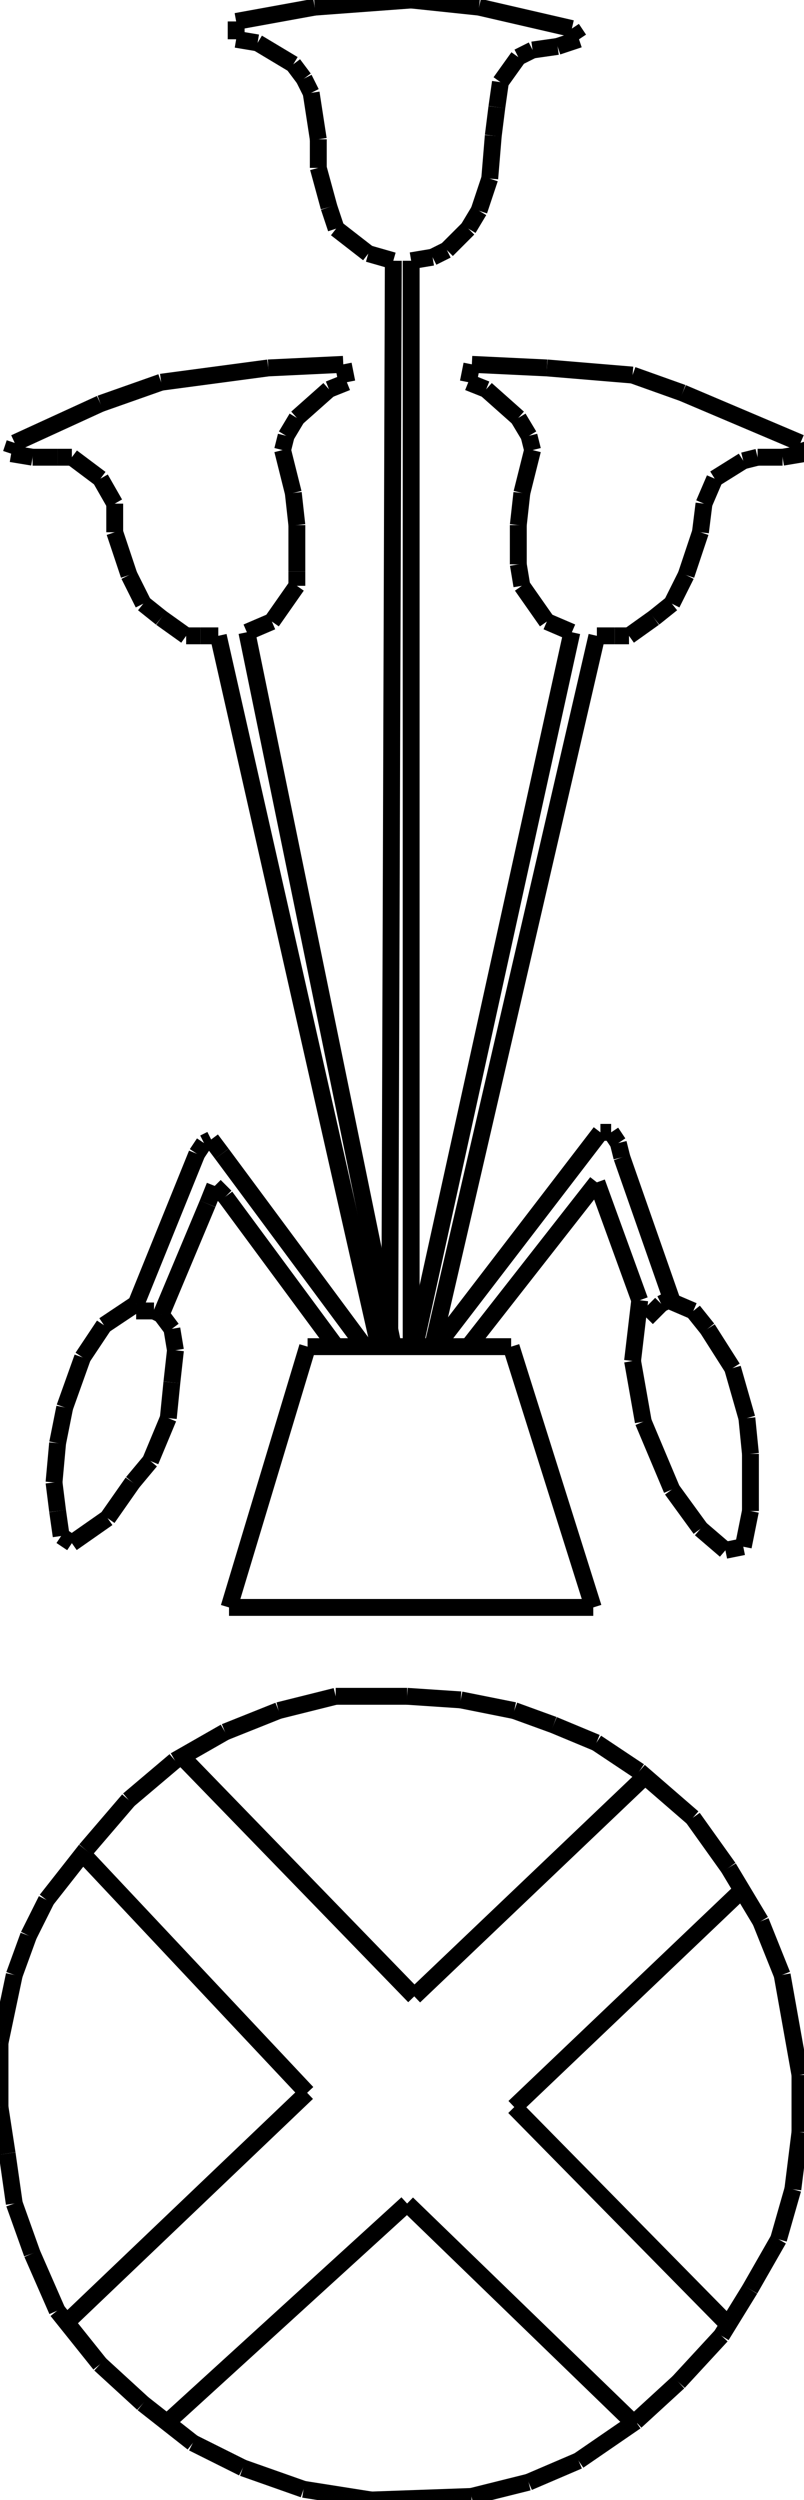 <?xml version="1.0" encoding="iso-8859-1"?>
<!-- Generator: Adobe Illustrator 16.0.1, SVG Export Plug-In . SVG Version: 6.00 Build 0)  -->
<!DOCTYPE svg PUBLIC "-//W3C//DTD SVG 1.1//EN" "http://www.w3.org/Graphics/SVG/1.1/DTD/svg11.dtd">
<svg version="1.1" id="Ebene_1" xmlns="http://www.w3.org/2000/svg" xmlns:xlink="http://www.w3.org/1999/xlink" x="0px" y="0px"
	 width="47.643px" height="148.113px" viewBox="0 0 47.643 148.113" style="enable-background:new 0 0 47.643 148.113;"
	 xml:space="preserve">
<g>
	<line style="fill:none;stroke:#000000;stroke-miterlimit:1;" x1="18.227" y1="79.783" x2="30.289" y2="79.783"/>
	<line style="fill:none;stroke:#000000;stroke-miterlimit:1;" x1="30.289" y1="79.783" x2="35.156" y2="95.232"/>
	<line style="fill:none;stroke:#000000;stroke-miterlimit:1;" x1="35.156" y1="95.232" x2="13.571" y2="95.232"/>
	<line style="fill:none;stroke:#000000;stroke-miterlimit:1;" x1="13.571" y1="95.232" x2="18.227" y2="79.783"/>
	<line style="fill:none;stroke:#000000;stroke-miterlimit:1;" x1="27.75" y1="79.783" x2="35.369" y2="70.049"/>
	<line style="fill:none;stroke:#000000;stroke-miterlimit:1;" x1="35.369" y1="70.049" x2="37.908" y2="77.033"/>
	<line style="fill:none;stroke:#000000;stroke-miterlimit:1;" x1="37.908" y1="77.033" x2="37.484" y2="80.631"/>
	<line style="fill:none;stroke:#000000;stroke-miterlimit:1;" x1="37.484" y1="80.631" x2="38.119" y2="84.229"/>
	<line style="fill:none;stroke:#000000;stroke-miterlimit:1;" x1="38.119" y1="84.229" x2="39.812" y2="88.25"/>
	<line style="fill:none;stroke:#000000;stroke-miterlimit:1;" x1="39.812" y1="88.25" x2="41.506" y2="90.578"/>
	<line style="fill:none;stroke:#000000;stroke-miterlimit:1;" x1="41.506" y1="90.578" x2="42.986" y2="91.848"/>
	<line style="fill:none;stroke:#000000;stroke-miterlimit:1;" x1="42.986" y1="91.848" x2="44.045" y2="91.635"/>
	<line style="fill:none;stroke:#000000;stroke-miterlimit:1;" x1="44.045" y1="91.635" x2="44.469" y2="89.52"/>
	<line style="fill:none;stroke:#000000;stroke-miterlimit:1;" x1="44.469" y1="89.52" x2="44.469" y2="86.133"/>
	<line style="fill:none;stroke:#000000;stroke-miterlimit:1;" x1="44.469" y1="86.133" x2="44.258" y2="84.018"/>
	<line style="fill:none;stroke:#000000;stroke-miterlimit:1;" x1="44.258" y1="84.018" x2="43.41" y2="81.055"/>
	<line style="fill:none;stroke:#000000;stroke-miterlimit:1;" x1="43.41" y1="81.055" x2="41.93" y2="78.727"/>
	<line style="fill:none;stroke:#000000;stroke-miterlimit:1;" x1="41.93" y1="78.727" x2="41.082" y2="77.668"/>
	<line style="fill:none;stroke:#000000;stroke-miterlimit:1;" x1="41.082" y1="77.668" x2="39.602" y2="77.033"/>
	<line style="fill:none;stroke:#000000;stroke-miterlimit:1;" x1="39.602" y1="77.033" x2="39.178" y2="77.244"/>
	<line style="fill:none;stroke:#000000;stroke-miterlimit:1;" x1="39.178" y1="77.244" x2="38.332" y2="78.092"/>
	<line style="fill:none;stroke:#000000;stroke-miterlimit:1;" x1="39.812" y1="77.033" x2="36.85" y2="68.568"/>
	<line style="fill:none;stroke:#000000;stroke-miterlimit:1;" x1="36.85" y1="68.568" x2="36.639" y2="67.721"/>
	<line style="fill:none;stroke:#000000;stroke-miterlimit:1;" x1="36.639" y1="67.721" x2="36.215" y2="67.086"/>
	<line style="fill:none;stroke:#000000;stroke-miterlimit:1;" x1="36.215" y1="67.086" x2="35.58" y2="67.086"/>
	<line style="fill:none;stroke:#000000;stroke-miterlimit:1;" x1="35.58" y1="67.086" x2="25.846" y2="79.783"/>
	<line style="fill:none;stroke:#000000;stroke-miterlimit:1;" x1="21.612" y1="79.783" x2="13.147" y2="68.356"/>
	<line style="fill:none;stroke:#000000;stroke-miterlimit:1;" x1="13.147" y1="68.356" x2="12.512" y2="67.51"/>
	<line style="fill:none;stroke:#000000;stroke-miterlimit:1;" x1="12.512" y1="67.51" x2="12.089" y2="67.721"/>
	<line style="fill:none;stroke:#000000;stroke-miterlimit:1;" x1="12.089" y1="67.721" x2="11.666" y2="68.356"/>
	<line style="fill:none;stroke:#000000;stroke-miterlimit:1;" x1="11.666" y1="68.356" x2="8.068" y2="77.244"/>
	<line style="fill:none;stroke:#000000;stroke-miterlimit:1;" x1="8.068" y1="77.244" x2="6.164" y2="78.514"/>
	<line style="fill:none;stroke:#000000;stroke-miterlimit:1;" x1="6.164" y1="78.514" x2="4.894" y2="80.42"/>
	<line style="fill:none;stroke:#000000;stroke-miterlimit:1;" x1="4.894" y1="80.42" x2="3.835" y2="83.383"/>
	<line style="fill:none;stroke:#000000;stroke-miterlimit:1;" x1="3.835" y1="83.383" x2="3.413" y2="85.498"/>
	<line style="fill:none;stroke:#000000;stroke-miterlimit:1;" x1="3.413" y1="85.498" x2="3.201" y2="87.826"/>
	<line style="fill:none;stroke:#000000;stroke-miterlimit:1;" x1="3.201" y1="87.826" x2="3.413" y2="89.52"/>
	<line style="fill:none;stroke:#000000;stroke-miterlimit:1;" x1="3.413" y1="89.52" x2="3.624" y2="91"/>
	<line style="fill:none;stroke:#000000;stroke-miterlimit:1;" x1="3.624" y1="91" x2="4.259" y2="91.424"/>
	<line style="fill:none;stroke:#000000;stroke-miterlimit:1;" x1="4.259" y1="91.424" x2="6.375" y2="89.943"/>
	<line style="fill:none;stroke:#000000;stroke-miterlimit:1;" x1="6.375" y1="89.943" x2="7.856" y2="87.826"/>
	<line style="fill:none;stroke:#000000;stroke-miterlimit:1;" x1="7.856" y1="87.826" x2="8.915" y2="86.557"/>
	<line style="fill:none;stroke:#000000;stroke-miterlimit:1;" x1="8.915" y1="86.557" x2="9.973" y2="84.018"/>
	<line style="fill:none;stroke:#000000;stroke-miterlimit:1;" x1="9.973" y1="84.018" x2="10.185" y2="81.9"/>
	<line style="fill:none;stroke:#000000;stroke-miterlimit:1;" x1="10.185" y1="81.9" x2="10.396" y2="79.996"/>
	<line style="fill:none;stroke:#000000;stroke-miterlimit:1;" x1="10.396" y1="79.996" x2="10.185" y2="78.727"/>
	<line style="fill:none;stroke:#000000;stroke-miterlimit:1;" x1="10.185" y1="78.727" x2="9.55" y2="77.879"/>
	<line style="fill:none;stroke:#000000;stroke-miterlimit:1;" x1="9.55" y1="77.879" x2="9.126" y2="77.668"/>
	<line style="fill:none;stroke:#000000;stroke-miterlimit:1;" x1="9.126" y1="77.668" x2="8.068" y2="77.668"/>
	<line style="fill:none;stroke:#000000;stroke-miterlimit:1;" x1="9.55" y1="77.879" x2="12.301" y2="71.319"/>
	<line style="fill:none;stroke:#000000;stroke-miterlimit:1;" x1="12.301" y1="71.319" x2="12.724" y2="70.261"/>
	<line style="fill:none;stroke:#000000;stroke-miterlimit:1;" x1="12.724" y1="70.261" x2="13.359" y2="70.896"/>
	<line style="fill:none;stroke:#000000;stroke-miterlimit:1;" x1="13.359" y1="70.896" x2="19.919" y2="79.783"/>
	<line style="fill:none;stroke:#000000;stroke-miterlimit:1;" x1="24.364" y1="79.783" x2="24.364" y2="15.449"/>
	<line style="fill:none;stroke:#000000;stroke-miterlimit:1;" x1="24.364" y1="15.449" x2="25.633" y2="15.237"/>
	<line style="fill:none;stroke:#000000;stroke-miterlimit:1;" x1="25.633" y1="15.237" x2="26.48" y2="14.814"/>
	<line style="fill:none;stroke:#000000;stroke-miterlimit:1;" x1="26.48" y1="14.814" x2="27.75" y2="13.544"/>
	<line style="fill:none;stroke:#000000;stroke-miterlimit:1;" x1="27.75" y1="13.544" x2="28.385" y2="12.486"/>
	<line style="fill:none;stroke:#000000;stroke-miterlimit:1;" x1="28.385" y1="12.486" x2="29.02" y2="10.581"/>
	<line style="fill:none;stroke:#000000;stroke-miterlimit:1;" x1="29.02" y1="10.581" x2="29.23" y2="8.042"/>
	<line style="fill:none;stroke:#000000;stroke-miterlimit:1;" x1="29.23" y1="8.042" x2="29.443" y2="6.349"/>
	<line style="fill:none;stroke:#000000;stroke-miterlimit:1;" x1="29.443" y1="6.349" x2="29.654" y2="4.867"/>
	<line style="fill:none;stroke:#000000;stroke-miterlimit:1;" x1="29.654" y1="4.867" x2="30.713" y2="3.386"/>
	<line style="fill:none;stroke:#000000;stroke-miterlimit:1;" x1="30.713" y1="3.386" x2="31.559" y2="2.962"/>
	<line style="fill:none;stroke:#000000;stroke-miterlimit:1;" x1="31.559" y1="2.962" x2="33.041" y2="2.751"/>
	<line style="fill:none;stroke:#000000;stroke-miterlimit:1;" x1="33.041" y1="2.751" x2="34.311" y2="2.328"/>
	<line style="fill:none;stroke:#000000;stroke-miterlimit:1;" x1="34.311" y1="2.328" x2="33.887" y2="1.693"/>
	<line style="fill:none;stroke:#000000;stroke-miterlimit:1;" x1="33.887" y1="1.693" x2="28.385" y2="0.423"/>
	<line style="fill:none;stroke:#000000;stroke-miterlimit:1;" x1="28.385" y1="0.423" x2="24.364" y2="0"/>
	<line style="fill:none;stroke:#000000;stroke-miterlimit:1;" x1="24.364" y1="0" x2="18.65" y2="0.423"/>
	<line style="fill:none;stroke:#000000;stroke-miterlimit:1;" x1="18.65" y1="0.423" x2="13.994" y2="1.27"/>
	<line style="fill:none;stroke:#000000;stroke-miterlimit:1;" x1="13.994" y1="1.27" x2="13.994" y2="2.328"/>
	<line style="fill:none;stroke:#000000;stroke-miterlimit:1;" x1="13.994" y1="2.328" x2="15.264" y2="2.54"/>
	<line style="fill:none;stroke:#000000;stroke-miterlimit:1;" x1="15.264" y1="2.54" x2="17.38" y2="3.809"/>
	<line style="fill:none;stroke:#000000;stroke-miterlimit:1;" x1="17.38" y1="3.809" x2="18.015" y2="4.656"/>
	<line style="fill:none;stroke:#000000;stroke-miterlimit:1;" x1="18.015" y1="4.656" x2="18.438" y2="5.502"/>
	<line style="fill:none;stroke:#000000;stroke-miterlimit:1;" x1="18.438" y1="5.502" x2="18.861" y2="8.253"/>
	<line style="fill:none;stroke:#000000;stroke-miterlimit:1;" x1="18.861" y1="8.253" x2="18.861" y2="9.946"/>
	<line style="fill:none;stroke:#000000;stroke-miterlimit:1;" x1="18.861" y1="9.946" x2="19.496" y2="12.274"/>
	<line style="fill:none;stroke:#000000;stroke-miterlimit:1;" x1="19.496" y1="12.274" x2="19.919" y2="13.544"/>
	<line style="fill:none;stroke:#000000;stroke-miterlimit:1;" x1="19.919" y1="13.544" x2="21.824" y2="15.025"/>
	<line style="fill:none;stroke:#000000;stroke-miterlimit:1;" x1="21.824" y1="15.025" x2="23.306" y2="15.449"/>
	<line style="fill:none;stroke:#000000;stroke-miterlimit:1;" x1="23.306" y1="15.449" x2="23.094" y2="79.783"/>
	<line style="fill:none;stroke:#000000;stroke-miterlimit:1;" x1="25.633" y1="79.783" x2="35.369" y2="37.67"/>
	<line style="fill:none;stroke:#000000;stroke-miterlimit:1;" x1="35.369" y1="37.67" x2="36.426" y2="37.67"/>
	<line style="fill:none;stroke:#000000;stroke-miterlimit:1;" x1="36.426" y1="37.67" x2="37.273" y2="37.67"/>
	<line style="fill:none;stroke:#000000;stroke-miterlimit:1;" x1="37.273" y1="37.67" x2="38.754" y2="36.612"/>
	<line style="fill:none;stroke:#000000;stroke-miterlimit:1;" x1="38.754" y1="36.612" x2="39.812" y2="35.765"/>
	<line style="fill:none;stroke:#000000;stroke-miterlimit:1;" x1="39.812" y1="35.765" x2="40.658" y2="34.072"/>
	<line style="fill:none;stroke:#000000;stroke-miterlimit:1;" x1="40.658" y1="34.072" x2="41.506" y2="31.533"/>
	<line style="fill:none;stroke:#000000;stroke-miterlimit:1;" x1="41.506" y1="31.533" x2="41.717" y2="29.839"/>
	<line style="fill:none;stroke:#000000;stroke-miterlimit:1;" x1="41.717" y1="29.839" x2="42.352" y2="28.358"/>
	<line style="fill:none;stroke:#000000;stroke-miterlimit:1;" x1="42.352" y1="28.358" x2="44.045" y2="27.3"/>
	<line style="fill:none;stroke:#000000;stroke-miterlimit:1;" x1="44.045" y1="27.3" x2="44.893" y2="27.088"/>
	<line style="fill:none;stroke:#000000;stroke-miterlimit:1;" x1="44.893" y1="27.088" x2="46.373" y2="27.088"/>
	<line style="fill:none;stroke:#000000;stroke-miterlimit:1;" x1="46.373" y1="27.088" x2="47.643" y2="26.877"/>
	<line style="fill:none;stroke:#000000;stroke-miterlimit:1;" x1="47.643" y1="26.877" x2="47.432" y2="26.242"/>
	<line style="fill:none;stroke:#000000;stroke-miterlimit:1;" x1="47.432" y1="26.242" x2="40.447" y2="23.279"/>
	<line style="fill:none;stroke:#000000;stroke-miterlimit:1;" x1="40.447" y1="23.279" x2="37.484" y2="22.221"/>
	<line style="fill:none;stroke:#000000;stroke-miterlimit:1;" x1="37.484" y1="22.221" x2="32.406" y2="21.798"/>
	<line style="fill:none;stroke:#000000;stroke-miterlimit:1;" x1="32.406" y1="21.798" x2="27.961" y2="21.586"/>
	<line style="fill:none;stroke:#000000;stroke-miterlimit:1;" x1="27.961" y1="21.586" x2="27.75" y2="22.644"/>
	<line style="fill:none;stroke:#000000;stroke-miterlimit:1;" x1="27.75" y1="22.644" x2="28.809" y2="23.067"/>
	<line style="fill:none;stroke:#000000;stroke-miterlimit:1;" x1="28.809" y1="23.067" x2="30.713" y2="24.76"/>
	<line style="fill:none;stroke:#000000;stroke-miterlimit:1;" x1="30.713" y1="24.76" x2="31.348" y2="25.819"/>
	<line style="fill:none;stroke:#000000;stroke-miterlimit:1;" x1="31.348" y1="25.819" x2="31.559" y2="26.665"/>
	<line style="fill:none;stroke:#000000;stroke-miterlimit:1;" x1="31.559" y1="26.665" x2="30.924" y2="29.205"/>
	<line style="fill:none;stroke:#000000;stroke-miterlimit:1;" x1="30.924" y1="29.205" x2="30.713" y2="31.109"/>
	<line style="fill:none;stroke:#000000;stroke-miterlimit:1;" x1="30.713" y1="31.109" x2="30.713" y2="33.437"/>
	<line style="fill:none;stroke:#000000;stroke-miterlimit:1;" x1="30.713" y1="33.437" x2="30.924" y2="34.707"/>
	<line style="fill:none;stroke:#000000;stroke-miterlimit:1;" x1="30.924" y1="34.707" x2="32.406" y2="36.823"/>
	<line style="fill:none;stroke:#000000;stroke-miterlimit:1;" x1="32.406" y1="36.823" x2="33.887" y2="37.458"/>
	<line style="fill:none;stroke:#000000;stroke-miterlimit:1;" x1="33.887" y1="37.458" x2="24.576" y2="79.783"/>
	<line style="fill:none;stroke:#000000;stroke-miterlimit:1;" x1="22.459" y1="79.783" x2="12.936" y2="37.67"/>
	<line style="fill:none;stroke:#000000;stroke-miterlimit:1;" x1="12.936" y1="37.67" x2="11.877" y2="37.67"/>
	<line style="fill:none;stroke:#000000;stroke-miterlimit:1;" x1="11.877" y1="37.67" x2="11.031" y2="37.67"/>
	<line style="fill:none;stroke:#000000;stroke-miterlimit:1;" x1="11.031" y1="37.67" x2="9.55" y2="36.612"/>
	<line style="fill:none;stroke:#000000;stroke-miterlimit:1;" x1="9.55" y1="36.612" x2="8.492" y2="35.765"/>
	<line style="fill:none;stroke:#000000;stroke-miterlimit:1;" x1="8.492" y1="35.765" x2="7.645" y2="34.072"/>
	<line style="fill:none;stroke:#000000;stroke-miterlimit:1;" x1="7.645" y1="34.072" x2="6.798" y2="31.533"/>
	<line style="fill:none;stroke:#000000;stroke-miterlimit:1;" x1="6.798" y1="31.533" x2="6.798" y2="29.839"/>
	<line style="fill:none;stroke:#000000;stroke-miterlimit:1;" x1="6.798" y1="29.839" x2="5.952" y2="28.358"/>
	<line style="fill:none;stroke:#000000;stroke-miterlimit:1;" x1="5.952" y1="28.358" x2="4.259" y2="27.088"/>
	<line style="fill:none;stroke:#000000;stroke-miterlimit:1;" x1="4.259" y1="27.088" x2="3.413" y2="27.088"/>
	<line style="fill:none;stroke:#000000;stroke-miterlimit:1;" x1="3.413" y1="27.088" x2="1.931" y2="27.088"/>
	<line style="fill:none;stroke:#000000;stroke-miterlimit:1;" x1="1.931" y1="27.088" x2="0.661" y2="26.877"/>
	<line style="fill:none;stroke:#000000;stroke-miterlimit:1;" x1="0.661" y1="26.877" x2="0.873" y2="26.242"/>
	<line style="fill:none;stroke:#000000;stroke-miterlimit:1;" x1="0.873" y1="26.242" x2="5.952" y2="23.914"/>
	<line style="fill:none;stroke:#000000;stroke-miterlimit:1;" x1="5.952" y1="23.914" x2="9.55" y2="22.644"/>
	<line style="fill:none;stroke:#000000;stroke-miterlimit:1;" x1="9.55" y1="22.644" x2="15.898" y2="21.798"/>
	<line style="fill:none;stroke:#000000;stroke-miterlimit:1;" x1="15.898" y1="21.798" x2="20.343" y2="21.586"/>
	<line style="fill:none;stroke:#000000;stroke-miterlimit:1;" x1="20.343" y1="21.586" x2="20.554" y2="22.644"/>
	<line style="fill:none;stroke:#000000;stroke-miterlimit:1;" x1="20.554" y1="22.644" x2="19.496" y2="23.067"/>
	<line style="fill:none;stroke:#000000;stroke-miterlimit:1;" x1="19.496" y1="23.067" x2="17.591" y2="24.76"/>
	<line style="fill:none;stroke:#000000;stroke-miterlimit:1;" x1="17.591" y1="24.76" x2="16.957" y2="25.819"/>
	<line style="fill:none;stroke:#000000;stroke-miterlimit:1;" x1="16.957" y1="25.819" x2="16.745" y2="26.665"/>
	<line style="fill:none;stroke:#000000;stroke-miterlimit:1;" x1="16.745" y1="26.665" x2="17.38" y2="29.205"/>
	<line style="fill:none;stroke:#000000;stroke-miterlimit:1;" x1="17.38" y1="29.205" x2="17.591" y2="31.109"/>
	<line style="fill:none;stroke:#000000;stroke-miterlimit:1;" x1="17.591" y1="31.109" x2="17.591" y2="33.86"/>
	<line style="fill:none;stroke:#000000;stroke-miterlimit:1;" x1="17.591" y1="33.86" x2="17.591" y2="34.707"/>
	<line style="fill:none;stroke:#000000;stroke-miterlimit:1;" x1="17.591" y1="34.707" x2="16.11" y2="36.823"/>
	<line style="fill:none;stroke:#000000;stroke-miterlimit:1;" x1="16.11" y1="36.823" x2="14.629" y2="37.458"/>
	<line style="fill:none;stroke:#000000;stroke-miterlimit:1;" x1="14.629" y1="37.458" x2="23.306" y2="79.783"/>
	<line style="fill:none;stroke:#000000;stroke-miterlimit:1;" x1="9.735" y1="143.67" x2="24.125" y2="130.549"/>
	<line style="fill:none;stroke:#000000;stroke-miterlimit:1;" x1="24.125" y1="130.549" x2="37.67" y2="143.67"/>
	<line style="fill:none;stroke:#000000;stroke-miterlimit:1;" x1="43.172" y1="137.744" x2="30.475" y2="124.834"/>
	<line style="fill:none;stroke:#000000;stroke-miterlimit:1;" x1="30.475" y1="124.834" x2="44.02" y2="111.926"/>
	<line style="fill:none;stroke:#000000;stroke-miterlimit:1;" x1="38.094" y1="105.365" x2="24.549" y2="118.273"/>
	<line style="fill:none;stroke:#000000;stroke-miterlimit:1;" x1="24.549" y1="118.273" x2="11.004" y2="104.307"/>
	<line style="fill:none;stroke:#000000;stroke-miterlimit:1;" x1="5.079" y1="110.021" x2="18.2" y2="123.988"/>
	<line style="fill:none;stroke:#000000;stroke-miterlimit:1;" x1="18.2" y1="123.988" x2="4.232" y2="137.32"/>
	<line style="fill:none;stroke:#000000;stroke-miterlimit:1;" x1="22.009" y1="148.113" x2="27.936" y2="147.902"/>
	<line style="fill:none;stroke:#000000;stroke-miterlimit:1;" x1="27.936" y1="147.902" x2="31.32" y2="147.057"/>
	<line style="fill:none;stroke:#000000;stroke-miterlimit:1;" x1="31.32" y1="147.057" x2="34.283" y2="145.787"/>
	<line style="fill:none;stroke:#000000;stroke-miterlimit:1;" x1="34.283" y1="145.787" x2="37.67" y2="143.459"/>
	<line style="fill:none;stroke:#000000;stroke-miterlimit:1;" x1="37.67" y1="143.459" x2="40.209" y2="141.131"/>
	<line style="fill:none;stroke:#000000;stroke-miterlimit:1;" x1="40.209" y1="141.131" x2="42.748" y2="138.379"/>
	<line style="fill:none;stroke:#000000;stroke-miterlimit:1;" x1="42.748" y1="138.379" x2="44.441" y2="135.629"/>
	<line style="fill:none;stroke:#000000;stroke-miterlimit:1;" x1="44.441" y1="135.629" x2="46.135" y2="132.666"/>
	<line style="fill:none;stroke:#000000;stroke-miterlimit:1;" x1="46.135" y1="132.666" x2="46.982" y2="129.703"/>
	<line style="fill:none;stroke:#000000;stroke-miterlimit:1;" x1="46.982" y1="129.703" x2="47.404" y2="126.316"/>
	<line style="fill:none;stroke:#000000;stroke-miterlimit:1;" x1="47.404" y1="126.316" x2="47.404" y2="122.93"/>
	<line style="fill:none;stroke:#000000;stroke-miterlimit:1;" x1="47.404" y1="122.93" x2="46.348" y2="117.004"/>
	<line style="fill:none;stroke:#000000;stroke-miterlimit:1;" x1="46.348" y1="117.004" x2="45.076" y2="113.83"/>
	<line style="fill:none;stroke:#000000;stroke-miterlimit:1;" x1="45.076" y1="113.83" x2="43.172" y2="110.656"/>
	<line style="fill:none;stroke:#000000;stroke-miterlimit:1;" x1="43.172" y1="110.656" x2="41.057" y2="107.693"/>
	<line style="fill:none;stroke:#000000;stroke-miterlimit:1;" x1="41.057" y1="107.693" x2="37.881" y2="104.941"/>
	<line style="fill:none;stroke:#000000;stroke-miterlimit:1;" x1="37.881" y1="104.941" x2="35.342" y2="103.248"/>
	<line style="fill:none;stroke:#000000;stroke-miterlimit:1;" x1="35.342" y1="103.248" x2="32.803" y2="102.191"/>
	<line style="fill:none;stroke:#000000;stroke-miterlimit:1;" x1="32.803" y1="102.191" x2="30.475" y2="101.344"/>
	<line style="fill:none;stroke:#000000;stroke-miterlimit:1;" x1="30.475" y1="101.344" x2="27.301" y2="100.709"/>
	<line style="fill:none;stroke:#000000;stroke-miterlimit:1;" x1="27.301" y1="100.709" x2="24.125" y2="100.498"/>
	<line style="fill:none;stroke:#000000;stroke-miterlimit:1;" x1="24.125" y1="100.498" x2="19.893" y2="100.498"/>
	<line style="fill:none;stroke:#000000;stroke-miterlimit:1;" x1="19.893" y1="100.498" x2="16.507" y2="101.344"/>
	<line style="fill:none;stroke:#000000;stroke-miterlimit:1;" x1="16.507" y1="101.344" x2="13.333" y2="102.613"/>
	<line style="fill:none;stroke:#000000;stroke-miterlimit:1;" x1="13.333" y1="102.613" x2="10.37" y2="104.307"/>
	<line style="fill:none;stroke:#000000;stroke-miterlimit:1;" x1="10.37" y1="104.307" x2="7.619" y2="106.635"/>
	<line style="fill:none;stroke:#000000;stroke-miterlimit:1;" x1="7.619" y1="106.635" x2="5.079" y2="109.598"/>
	<line style="fill:none;stroke:#000000;stroke-miterlimit:1;" x1="5.079" y1="109.598" x2="2.751" y2="112.561"/>
	<line style="fill:none;stroke:#000000;stroke-miterlimit:1;" x1="2.751" y1="112.561" x2="1.693" y2="114.676"/>
	<line style="fill:none;stroke:#000000;stroke-miterlimit:1;" x1="1.693" y1="114.676" x2="0.846" y2="117.004"/>
	<line style="fill:none;stroke:#000000;stroke-miterlimit:1;" x1="0.846" y1="117.004" x2="0" y2="121.025"/>
	<line style="fill:none;stroke:#000000;stroke-miterlimit:1;" x1="0" y1="121.025" x2="0" y2="124.834"/>
	<line style="fill:none;stroke:#000000;stroke-miterlimit:1;" x1="0" y1="124.834" x2="0.423" y2="127.586"/>
	<line style="fill:none;stroke:#000000;stroke-miterlimit:1;" x1="0.423" y1="127.586" x2="0.846" y2="130.549"/>
	<line style="fill:none;stroke:#000000;stroke-miterlimit:1;" x1="0.846" y1="130.549" x2="1.904" y2="133.512"/>
	<line style="fill:none;stroke:#000000;stroke-miterlimit:1;" x1="1.904" y1="133.512" x2="3.386" y2="136.898"/>
	<line style="fill:none;stroke:#000000;stroke-miterlimit:1;" x1="3.386" y1="136.898" x2="5.925" y2="140.072"/>
	<line style="fill:none;stroke:#000000;stroke-miterlimit:1;" x1="5.925" y1="140.072" x2="8.465" y2="142.4"/>
	<line style="fill:none;stroke:#000000;stroke-miterlimit:1;" x1="8.465" y1="142.4" x2="11.428" y2="144.729"/>
	<line style="fill:none;stroke:#000000;stroke-miterlimit:1;" x1="11.428" y1="144.729" x2="14.391" y2="146.209"/>
	<line style="fill:none;stroke:#000000;stroke-miterlimit:1;" x1="14.391" y1="146.209" x2="17.988" y2="147.479"/>
	<line style="fill:none;stroke:#000000;stroke-miterlimit:1;" x1="17.988" y1="147.479" x2="22.009" y2="148.113"/>
</g>
</svg>
